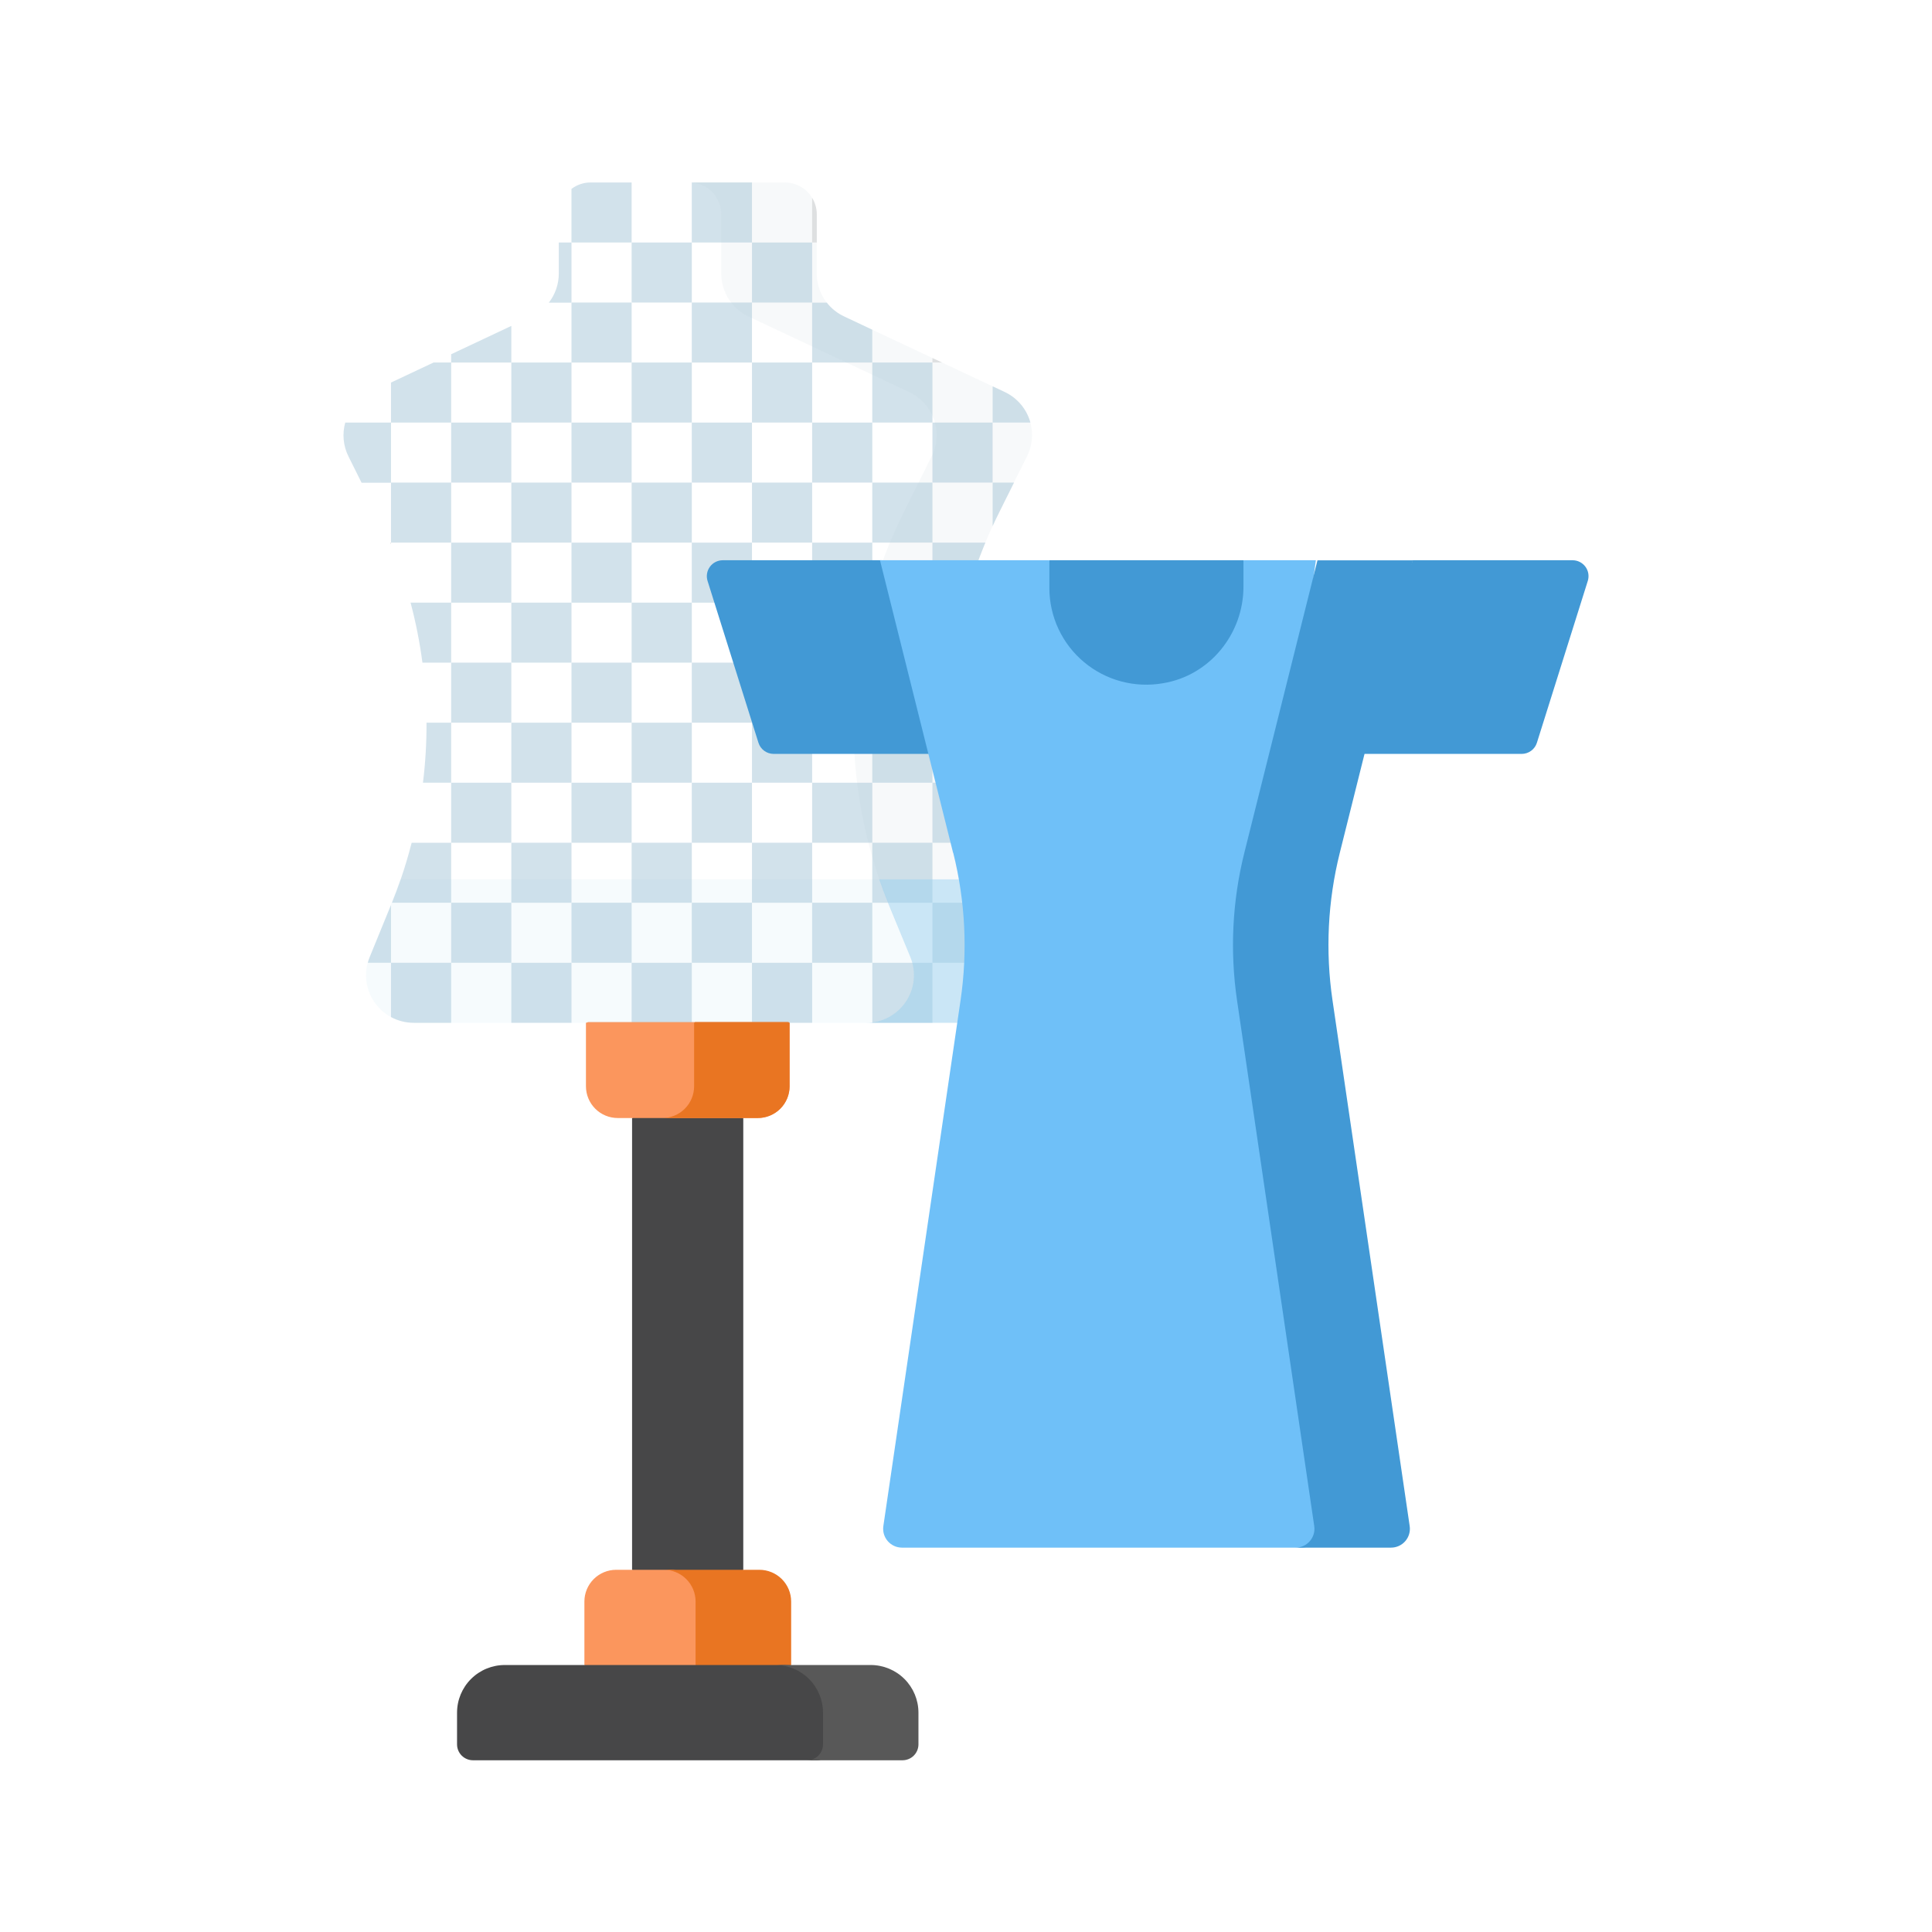 <svg width="180" height="180" viewBox="0 0 180 180" fill="none" xmlns="http://www.w3.org/2000/svg">
<g clip-path="url(#clip0_9899_9103)">
<g filter="url(#filter0_d_9899_9103)">
<path d="M95.694 42.513C95.957 41.984 96.112 41.408 96.15 40.818C96.188 40.229 96.107 39.638 95.913 39.08C95.718 38.522 95.414 38.009 95.019 37.57C94.623 37.131 94.143 36.775 93.607 36.523L78.643 29.483C77.879 29.125 77.234 28.556 76.782 27.844C76.331 27.132 76.092 26.306 76.093 25.464V19.957C76.093 19.174 75.782 18.423 75.227 17.868C74.673 17.314 73.92 17.002 73.135 17H55.023C54.237 17 53.483 17.312 52.927 17.866C52.371 18.421 52.059 19.173 52.059 19.957V25.473C52.06 26.315 51.822 27.141 51.37 27.852C50.918 28.564 50.273 29.133 49.509 29.492L34.55 36.523C34.015 36.775 33.535 37.131 33.139 37.57C32.744 38.009 32.44 38.523 32.246 39.081C32.051 39.639 31.971 40.23 32.009 40.819C32.047 41.408 32.203 41.984 32.467 42.513L35.086 47.761C37.709 53.024 39.259 58.754 39.644 64.619C40.03 70.484 39.245 76.367 37.333 81.927C37.059 82.725 36.762 83.516 36.441 84.298L34.444 89.179C34.169 89.853 34.063 90.584 34.138 91.308C34.212 92.032 34.464 92.727 34.87 93.331C35.277 93.935 35.827 94.43 36.471 94.773C37.114 95.115 37.833 95.294 38.562 95.295H89.604C90.334 95.294 91.052 95.115 91.695 94.772C92.338 94.43 92.887 93.934 93.294 93.33C93.7 92.726 93.951 92.031 94.025 91.307C94.099 90.584 93.993 89.853 93.717 89.179L91.719 84.298C91.399 83.516 91.102 82.725 90.827 81.927C88.915 76.367 88.129 70.484 88.515 64.618C88.902 58.753 90.453 53.023 93.078 47.761L95.694 42.513Z" fill="white"/>
</g>
<path d="M70.059 61.736H64.453V67.329H70.059V61.736Z" fill="#D2E2EB"/>
<path d="M70.059 50.555H64.453V56.148H70.059V50.555Z" fill="#D2E2EB"/>
<path d="M75.666 67.33H70.061V72.923H75.666V67.33Z" fill="#D2E2EB"/>
<path d="M75.666 56.145H70.061V61.737H75.666V56.145Z" fill="#E3E3E3"/>
<path d="M64.454 56.145H58.848V61.737H64.454V56.145Z" fill="#D2E2EB"/>
<path d="M64.454 67.33H58.848V72.923H64.454V67.33Z" fill="#D2E2EB"/>
<path d="M70.059 39.369H64.453V44.962H70.059V39.369Z" fill="#D2E2EB"/>
<path d="M70.059 17H65.426H64.453V22.593H70.059V17Z" fill="#D2E2EB"/>
<path d="M38.252 56.145C38.74 57.983 39.109 59.852 39.357 61.737H42.033V56.145H38.252Z" fill="#D2E2EB"/>
<path d="M36.427 50.724V50.555H36.355C36.379 50.612 36.404 50.667 36.427 50.724Z" fill="#E3E3E3"/>
<path d="M39.737 67.33C39.746 69.2 39.636 71.068 39.406 72.923H42.034V67.33H39.737Z" fill="#D2E2EB"/>
<path d="M47.639 30.365L42.033 33.004V33.776H47.639V30.365Z" fill="#D2E2EB"/>
<path d="M38.354 78.516C38.06 79.664 37.721 80.8 37.335 81.924C37.082 82.656 36.808 83.385 36.518 84.106H42.034V78.516H38.354Z" fill="#D2E2EB"/>
<path d="M32.166 39.369C31.87 40.423 31.978 41.548 32.468 42.527L33.688 44.976H36.428V39.369H32.166Z" fill="#D2E2EB"/>
<path d="M34.441 89.176C34.371 89.347 34.312 89.521 34.266 89.699H36.427V84.324L34.441 89.176Z" fill="#D2E2EB"/>
<path d="M52.062 22.594V25.465C52.066 26.454 51.739 27.416 51.133 28.198H53.245V22.594H52.062Z" fill="#D2E2EB"/>
<path d="M75.666 89.699H70.061V95.292H75.666V89.699Z" fill="#D2E2EB"/>
<path d="M64.454 89.699H58.848V95.292H64.454V89.699Z" fill="#D2E2EB"/>
<path d="M53.245 89.699H47.639V95.292H53.245V89.699Z" fill="#D2E2EB"/>
<path d="M36.428 94.755C37.082 95.11 37.816 95.294 38.56 95.292H42.034V89.699H36.428V94.755Z" fill="#D2E2EB"/>
<path d="M86.873 33.355V33.775H87.771L86.873 33.355Z" fill="#E3E3E3"/>
<path d="M88.424 67.329C88.433 65.459 88.56 63.591 88.804 61.736H86.873V67.329H88.424Z" fill="#E3E3E3"/>
<path d="M89.909 56.145C90.416 54.241 91.049 52.374 91.806 50.555H86.873V56.145H89.909Z" fill="#D2E2EB"/>
<path d="M92.479 39.369H86.873V44.962H92.479V39.369Z" fill="#D2E2EB"/>
<path d="M89.808 78.517C89.338 76.677 88.986 74.809 88.755 72.924H86.873V78.517H89.808Z" fill="#D2E2EB"/>
<path d="M93.896 89.699H92.481V94.233C93.123 93.688 93.597 92.973 93.847 92.171C94.098 91.368 94.115 90.511 93.896 89.699Z" fill="#E3E3E3"/>
<path d="M92.479 89.698V86.15L91.719 84.295C91.693 84.232 91.67 84.169 91.647 84.106H86.873V89.698H92.479Z" fill="#D2E2EB"/>
<path d="M58.848 17H55.023C54.38 16.999 53.754 17.21 53.242 17.6V22.593H58.848V17Z" fill="#D2E2EB"/>
<path d="M76.099 19.957C76.096 19.42 75.945 18.894 75.664 18.436V22.593H76.099V19.957Z" fill="#E3E3E3"/>
<path d="M75.666 44.961H70.061V50.554H75.666V44.961Z" fill="#D2E2EB"/>
<path d="M93.079 47.763L94.475 44.961H92.481V49.018C92.673 48.596 92.872 48.179 93.079 47.763Z" fill="#D2E2EB"/>
<path d="M47.639 39.369H42.033V44.962H47.639V39.369Z" fill="#D2E2EB"/>
<path d="M93.609 36.523L92.481 35.992V39.369H96C95.832 38.75 95.531 38.175 95.118 37.684C94.705 37.193 94.19 36.797 93.609 36.523Z" fill="#D2E2EB"/>
<path d="M42.034 33.775H40.393L36.428 35.642V39.368H42.034V33.775Z" fill="#D2E2EB"/>
<path d="M75.666 22.594H70.061V28.187H75.666V22.594Z" fill="#D2E2EB"/>
<path d="M86.874 78.516H81.268V84.109H86.874V78.516Z" fill="#D2E2EB"/>
<path d="M81.267 33.776V30.718L78.648 29.483C78.015 29.188 77.461 28.747 77.031 28.197H75.664V33.776H81.267Z" fill="#D2E2EB"/>
<path d="M58.85 28.186H53.244V33.778H58.85V28.186Z" fill="#D2E2EB"/>
<path d="M64.454 22.594H58.848V28.187H64.454V22.594Z" fill="#D2E2EB"/>
<path d="M86.874 33.775H81.268V39.368H86.874V33.775Z" fill="#D2E2EB"/>
<path d="M86.874 56.145H81.268V61.737H86.874V56.145Z" fill="#E3E3E3"/>
<path d="M86.874 67.33H81.268V72.923H86.874V67.33Z" fill="#D2E2EB"/>
<path d="M86.874 44.961H81.268V50.554H86.874V44.961Z" fill="#D2E2EB"/>
<path d="M53.245 33.775H47.639V39.368H53.245V33.775Z" fill="#D2E2EB"/>
<path d="M81.27 84.106H75.664V89.698H81.27V84.106Z" fill="#D2E2EB"/>
<path d="M58.85 84.106H53.244V89.698H58.85V84.106Z" fill="#D2E2EB"/>
<path d="M70.059 84.106H64.453V89.698H70.059V84.106Z" fill="#D2E2EB"/>
<path d="M81.272 89.699V95.292H81.303H86.874V89.699H81.272Z" fill="#D2E2EB"/>
<path d="M47.639 61.736H42.033V67.329H47.639V61.736Z" fill="#D2E2EB"/>
<path d="M42.034 44.961H36.428V50.554H42.034V44.961Z" fill="#D2E2EB"/>
<path d="M47.639 50.555H42.033V56.148H47.639V50.555Z" fill="#D2E2EB"/>
<path d="M47.639 72.924H42.033V78.517H47.639V72.924Z" fill="#D2E2EB"/>
<path d="M47.639 84.106H42.033V89.698H47.639V84.106Z" fill="#D2E2EB"/>
<path d="M81.27 39.369H75.664V44.962H81.27V39.369Z" fill="#D2E2EB"/>
<path d="M81.27 61.736H75.664V67.329H81.27V61.736Z" fill="#E3E3E3"/>
<path d="M81.27 50.555H75.664V56.148H81.27V50.555Z" fill="#D2E2EB"/>
<path d="M64.454 44.961H58.848V50.554H64.454V44.961Z" fill="#D2E2EB"/>
<path d="M81.27 72.924H75.664V78.517H81.27V72.924Z" fill="#D2E2EB"/>
<path d="M58.85 50.555H53.244V56.148H58.85V50.555Z" fill="#D2E2EB"/>
<path d="M70.059 72.924H64.453V78.517H70.059V72.924Z" fill="#D2E2EB"/>
<path d="M58.85 61.736H53.244V67.329H58.85V61.736Z" fill="#D2E2EB"/>
<path d="M75.666 33.775H70.061V39.368H75.666V33.775Z" fill="#D2E2EB"/>
<path d="M58.85 72.924H53.244V78.517H58.85V72.924Z" fill="#D2E2EB"/>
<path d="M64.454 33.775H58.848V39.368H64.454V33.775Z" fill="#D2E2EB"/>
<path d="M53.245 56.145H47.639V61.737H53.245V56.145Z" fill="#D2E2EB"/>
<path d="M53.245 67.33H47.639V72.923H53.245V67.33Z" fill="#D2E2EB"/>
<path d="M53.245 78.516H47.639V84.109H53.245V78.516Z" fill="#D2E2EB"/>
<path d="M64.454 78.516H58.848V84.109H64.454V78.516Z" fill="#D2E2EB"/>
<path d="M53.245 44.961H47.639V50.554H53.245V44.961Z" fill="#D2E2EB"/>
<path d="M75.666 78.516H70.061V84.109H75.666V78.516Z" fill="#D2E2EB"/>
<path d="M70.059 28.186H64.453V33.778H70.059V28.186Z" fill="#D2E2EB"/>
<path d="M58.85 39.369H53.244V44.962H58.85V39.369Z" fill="#D2E2EB"/>
<path d="M58.889 146.255L64.069 151.5L69.249 146.255V104.168L64.233 100.748L58.889 104.168V146.255Z" fill="#474748"/>
<path d="M54.447 155.128L64.082 159.564L65.417 155.128V149.211C65.417 148.427 65.105 147.675 64.549 147.12C63.993 146.565 63.239 146.254 62.453 146.254H57.406C56.62 146.255 55.868 146.568 55.313 147.122C54.759 147.677 54.447 148.428 54.447 149.211V155.128Z" fill="#FB965D"/>
<path d="M73.71 149.211V155.128L68.858 159.564L64.806 155.128V149.211C64.806 148.427 64.494 147.675 63.938 147.12C63.382 146.565 62.628 146.254 61.842 146.254H70.734C71.124 146.252 71.511 146.328 71.872 146.476C72.233 146.624 72.561 146.841 72.838 147.116C73.114 147.391 73.333 147.717 73.483 148.077C73.633 148.436 73.71 148.822 73.71 149.211Z" fill="#E97522"/>
<path d="M54.808 95.221L54.592 95.293V101.207C54.592 101.991 54.904 102.743 55.46 103.298C56.016 103.853 56.77 104.164 57.556 104.164H70.601C71.387 104.164 72.141 103.853 72.697 103.298C73.252 102.743 73.565 101.991 73.565 101.207V95.293L73.355 95.221H54.808Z" fill="#FB965D"/>
<path d="M64.767 95.221L64.669 95.293V101.207C64.669 101.991 64.357 102.743 63.801 103.298C63.245 103.853 62.491 104.164 61.705 104.164H70.6C71.386 104.164 72.14 103.853 72.696 103.298C73.252 102.743 73.564 101.991 73.564 101.207V95.293L73.461 95.221H64.767Z" fill="#E97522"/>
<path opacity="0.2" d="M84.181 47.764C81.556 53.026 80.006 58.756 79.619 64.621C79.233 70.487 80.019 76.37 81.93 81.93H90.82C88.906 76.37 88.12 70.487 88.506 64.621C88.893 58.756 90.444 53.026 93.07 47.764L95.683 42.513C95.947 41.984 96.103 41.409 96.141 40.82C96.179 40.231 96.099 39.64 95.906 39.082C95.712 38.525 95.409 38.011 95.014 37.572C94.619 37.132 94.14 36.776 93.605 36.523L78.641 29.483C77.877 29.125 77.232 28.556 76.78 27.844C76.329 27.132 76.09 26.306 76.091 25.464V19.957C76.091 19.174 75.779 18.422 75.224 17.868C74.668 17.314 73.916 17.002 73.13 17H64.232C65.019 17 65.772 17.312 66.328 17.866C66.884 18.421 67.197 19.173 67.197 19.957V25.473C67.195 26.315 67.434 27.141 67.885 27.852C68.337 28.564 68.982 29.133 69.746 29.492L84.71 36.532C85.246 36.784 85.726 37.139 86.121 37.578C86.517 38.017 86.821 38.531 87.016 39.089C87.21 39.647 87.291 40.238 87.253 40.827C87.216 41.416 87.06 41.992 86.797 42.521L84.181 47.764Z" fill="#A7C1CF" fill-opacity="0.48"/>
<path opacity="0.2" d="M80.779 95.293H38.505C37.779 95.286 37.066 95.102 36.428 94.757C35.79 94.412 35.246 93.917 34.844 93.314C34.443 92.711 34.195 92.019 34.123 91.298C34.052 90.577 34.158 89.85 34.433 89.18L36.41 84.299C36.727 83.516 37.021 82.726 37.293 81.928H81.99C82.263 82.726 82.557 83.516 82.874 84.299L84.848 89.18C85.124 89.85 85.23 90.577 85.159 91.298C85.088 92.018 84.841 92.71 84.439 93.314C84.038 93.917 83.494 94.413 82.856 94.758C82.218 95.103 81.504 95.286 80.779 95.293Z" fill="#8DCAEC" fill-opacity="0.4"/>
<path opacity="0.5" d="M89.599 95.293H80.707C81.436 95.293 82.154 95.113 82.798 94.771C83.441 94.429 83.99 93.934 84.397 93.33C84.803 92.726 85.055 92.032 85.129 91.308C85.203 90.584 85.098 89.854 84.822 89.18L82.808 84.299C82.489 83.516 82.192 82.726 81.916 81.928H90.811C91.085 82.726 91.383 83.516 91.703 84.299L93.7 89.18C93.976 89.854 94.081 90.584 94.007 91.308C93.933 92.032 93.681 92.726 93.275 93.33C92.868 93.934 92.319 94.429 91.676 94.771C91.032 95.113 90.314 95.293 89.585 95.293H89.599Z" fill="#96CFEF"/>
<path d="M44.064 164H76.082C76.475 164 76.852 163.844 77.13 163.566C77.408 163.289 77.564 162.913 77.564 162.521V159.564C77.564 158.981 77.449 158.404 77.226 157.865C77.003 157.327 76.675 156.837 76.263 156.425C75.85 156.013 75.359 155.686 74.82 155.463C74.28 155.24 73.702 155.125 73.118 155.125H47.031C45.851 155.125 44.719 155.593 43.885 156.425C43.051 157.257 42.582 158.386 42.582 159.564V162.521C42.583 162.913 42.739 163.288 43.017 163.566C43.295 163.843 43.671 163.999 44.064 164Z" fill="#474748"/>
<path d="M85.57 159.564V162.521C85.569 162.913 85.413 163.288 85.135 163.566C84.857 163.843 84.481 163.999 84.088 164H75.195C75.588 163.999 75.965 163.843 76.243 163.566C76.52 163.288 76.677 162.913 76.678 162.521V159.564C76.677 158.387 76.208 157.258 75.374 156.426C74.539 155.594 73.408 155.126 72.228 155.125H81.124C82.303 155.127 83.433 155.595 84.267 156.427C85.101 157.259 85.569 158.387 85.57 159.564Z" fill="#585858"/>
<path d="M82.131 52.197H67.337C67.104 52.197 66.875 52.252 66.667 52.357C66.459 52.462 66.279 52.615 66.142 52.802C66.004 52.989 65.912 53.206 65.874 53.435C65.835 53.664 65.852 53.899 65.921 54.121L70.664 69.203C70.759 69.503 70.947 69.766 71.202 69.952C71.456 70.138 71.764 70.239 72.079 70.239H88.281L82.131 52.197Z" fill="#4299D5"/>
<path d="M131.629 52.197H146.516C146.748 52.197 146.978 52.252 147.186 52.357C147.393 52.462 147.573 52.615 147.711 52.802C147.849 52.989 147.941 53.206 147.979 53.435C148.017 53.664 148.001 53.899 147.931 54.121L143.189 69.203C143.094 69.503 142.906 69.766 142.651 69.952C142.396 70.138 142.089 70.239 141.773 70.239H125.039L131.629 52.197Z" fill="#4299D5"/>
<path d="M97.768 52.197H115.851L120.346 61.858L111.578 74.609H97.978L94.047 60.572L97.768 52.197Z" fill="#4299D5"/>
<path d="M88.798 79.455L81.986 52.197H97.768V54.83C97.774 56.141 98.067 57.434 98.626 58.62C99.185 59.806 99.997 60.856 101.005 61.696C102.013 62.537 103.192 63.147 104.461 63.486C105.73 63.824 107.058 63.882 108.352 63.656C112.715 62.941 115.851 59.062 115.851 54.652V52.197H122.597L118.89 79.453C117.769 83.943 117.537 88.609 118.208 93.188L123.037 142.18C123.074 142.43 123.056 142.684 122.986 142.926C122.915 143.168 122.793 143.392 122.628 143.583C122.463 143.773 122.258 143.926 122.028 144.031C121.799 144.136 121.549 144.19 121.296 144.19H84.027C83.775 144.188 83.527 144.132 83.299 144.027C83.071 143.921 82.868 143.768 82.704 143.577C82.541 143.387 82.42 143.164 82.35 142.923C82.281 142.681 82.263 142.428 82.3 142.18L89.494 93.191C90.166 88.614 89.934 83.95 88.812 79.461L88.798 79.455Z" fill="#6FC0F8"/>
<path d="M131.337 142.18C131.374 142.43 131.357 142.684 131.286 142.926C131.216 143.168 131.093 143.392 130.928 143.583C130.763 143.774 130.559 143.927 130.329 144.031C130.099 144.136 129.849 144.19 129.596 144.19H120.704C120.957 144.19 121.207 144.136 121.436 144.031C121.666 143.927 121.871 143.774 122.036 143.583C122.201 143.392 122.323 143.168 122.394 142.926C122.465 142.684 122.482 142.43 122.445 142.18L115.251 93.194C114.579 88.615 114.81 83.949 115.93 79.458L122.745 52.203H131.637L124.825 79.458C123.703 83.949 123.472 88.615 124.146 93.194L131.337 142.18Z" fill="#4299D5"/>
</g>
<defs>
<filter id="filter0_d_9899_9103" x="7" y="-8" width="114.158" height="128.295" filterUnits="userSpaceOnUse" color-interpolation-filters="sRGB">
<feFlood flood-opacity="0" result="BackgroundImageFix"/>
<feColorMatrix in="SourceAlpha" type="matrix" values="0 0 0 0 0 0 0 0 0 0 0 0 0 0 0 0 0 0 127 0" result="hardAlpha"/>
<feOffset/>
<feGaussianBlur stdDeviation="12.5"/>
<feColorMatrix type="matrix" values="0 0 0 0 0.352 0 0 0 0 0.519 0 0 0 0 0.613 0 0 0 0.25 0"/>
<feBlend mode="normal" in2="BackgroundImageFix" result="effect1_dropShadow_9899_9103"/>
<feBlend mode="normal" in="SourceGraphic" in2="effect1_dropShadow_9899_9103" result="shape"/>
</filter>
<clipPath id="clip0_9899_9103">
<rect width="180" height="180" fill="white"/>
</clipPath>
</defs>
</svg>
